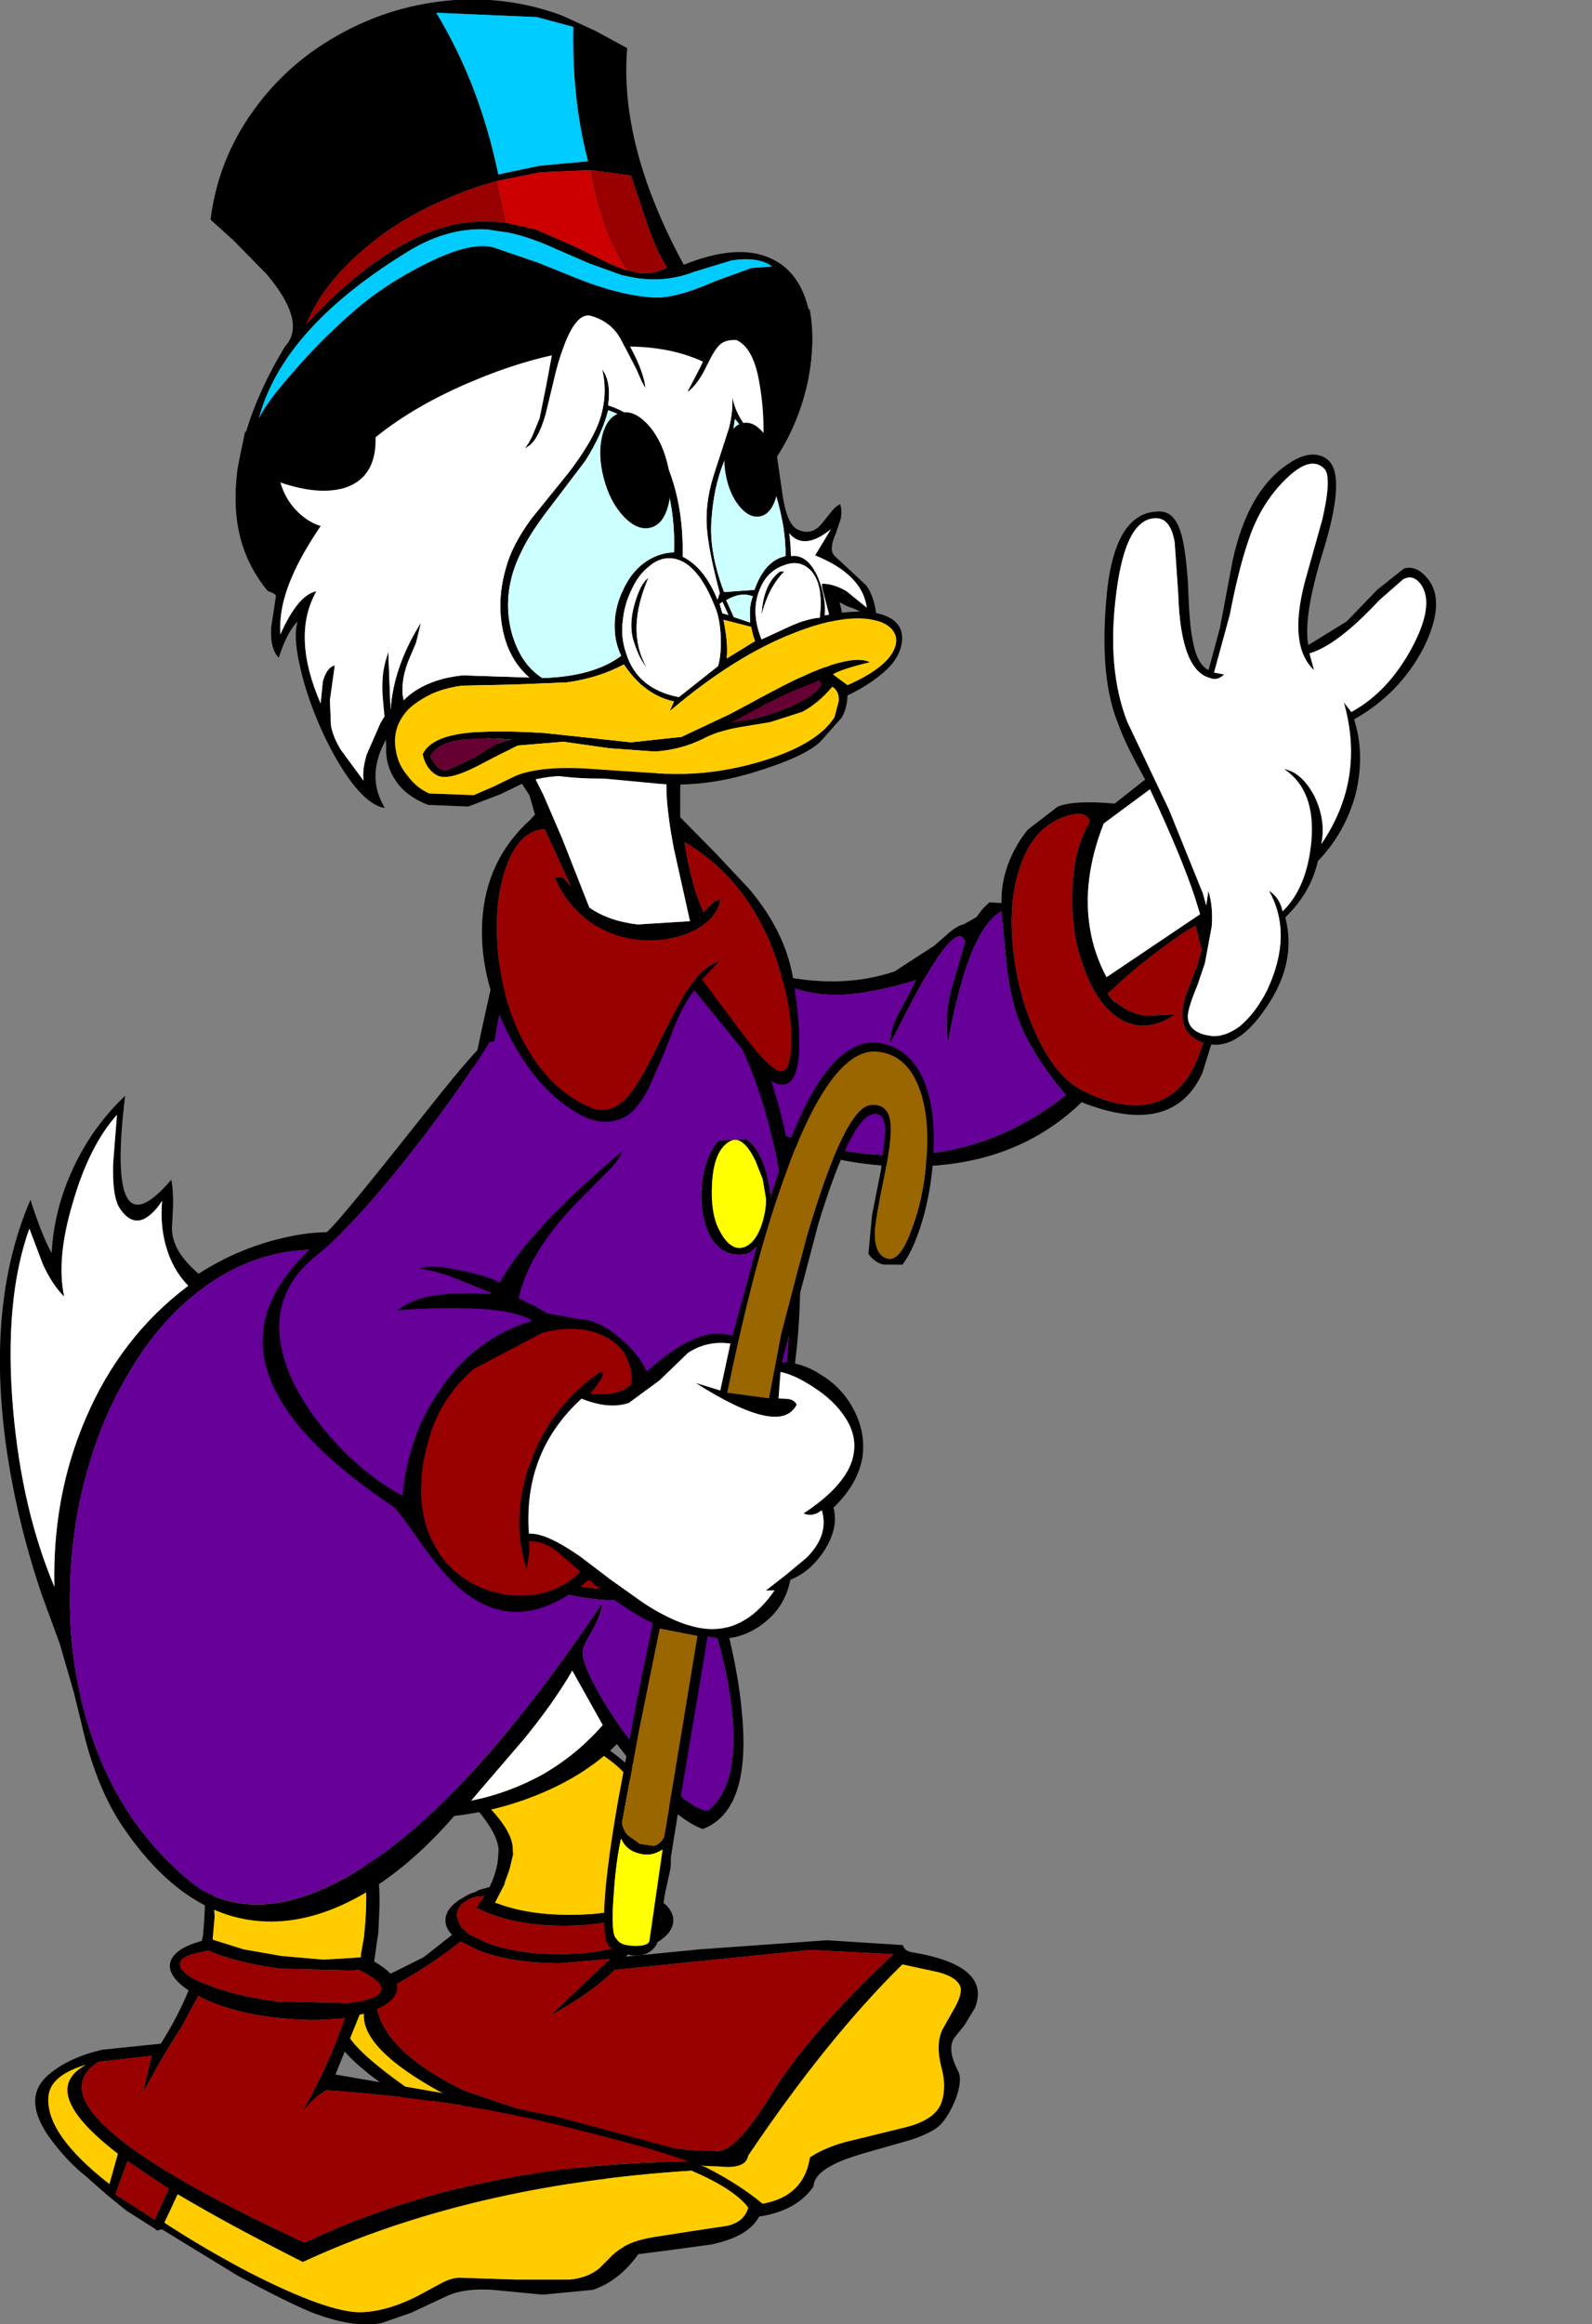 <?xml version="1.0" encoding="UTF-8" standalone="no"?>
<svg xmlns:xlink="http://www.w3.org/1999/xlink" height="192.15px" width="131.7px" xmlns="http://www.w3.org/2000/svg">
  <rect width="100%" height="100%" fill="#808080" stroke="none"/>
  <g transform="matrix(1.0, 0.0, 0.0, 1.0, 33.75, 164.1)">
    <use height="44.15" transform="matrix(0.867, -0.487, 0.487, 0.867, 12.27, -94.304)" width="74.05" xlink:href="#shape0"/>
    <use height="41.1" transform="matrix(1.0, 0.0, 0.0, 1.0, -6.15, -21.8)" width="53.3" xlink:href="#shape1"/>
    <use height="52.05" transform="matrix(1.0, 0.0, 0.0, 1.0, -30.85, -24.0)" width="60.2" xlink:href="#shape2"/>
    <use height="92.15" transform="matrix(0.9, 0.0, 0.0, 0.9, -33.75, -88.18)" width="73.55" xlink:href="#shape3"/>
    <use height="79.85" transform="matrix(0.773, -0.456, 0.456, 0.773, -19.089, -62.867)" width="66.1" xlink:href="#shape4"/>
    <use height="57.5" transform="matrix(0.9, 0.0, 0.0, 0.9, -16.335, -164.125)" width="55.3" xlink:href="#shape5"/>
    <use height="74.6" transform="matrix(0.9, 0.0, 0.0, 0.9, -14.245, -138.525)" width="58.95" xlink:href="#shape6"/>
    <use height="45.95" transform="matrix(0.9, 0.0, 0.0, 0.9, -2.115, -138.555)" width="47.75" xlink:href="#shape7"/>
    <use height="14.65" transform="matrix(0.809, -0.214, 0.171, 0.647, 14.955, -129.27)" width="6.45" xlink:href="#shape8"/>
    <use height="14.65" transform="matrix(0.659, -0.117, 0.093, 0.527, 25.606, -128.752)" width="6.45" xlink:href="#shape8"/>
  </g>
  <defs>
    <g id="shape0" transform="matrix(1.0, 0.0, 0.0, 1.0, 5.8, 20.85)">
      <path d="M67.5 -4.35 Q67.4 -5.55 66.4 -5.55 L63.8 -5.0 Q58.95 -3.45 56.6 -4.0 L56.25 -2.6 Q55.35 -5.45 59.25 -9.45 L63.0 -13.2 Q65.4 -15.85 65.2 -16.75 64.8 -18.35 62.0 -17.6 59.15 -16.85 56.75 -14.65 54.85 -12.95 52.4 -10.05 L48.9 -6.5 49.55 -5.95 Q48.8 -5.75 48.4 -6.25 46.55 -8.0 49.5 -13.65 L51.35 -17.55 Q52.0 -19.4 51.05 -20.0 48.85 -21.4 45.05 -16.25 41.25 -11.15 40.6 -6.45 L40.05 1.6 39.1 9.05 38.85 10.05 38.9 10.0 39.6 9.1 Q39.3 10.45 38.4 11.8 L36.4 14.2 34.95 15.5 Q33.35 16.75 33.0 17.35 32.45 18.35 33.45 19.35 L33.5 19.4 34.0 19.8 Q34.9 20.35 36.3 20.2 38.0 19.9 39.8 18.7 44.0 15.7 44.0 11.55 44.5 12.5 44.15 13.6 46.85 12.9 49.05 9.75 51.5 6.2 50.05 3.35 51.2 4.3 51.15 6.55 51.0 8.8 49.7 10.3 55.55 7.4 57.1 0.95 L57.25 1.95 Q60.7 2.0 64.2 -0.2 67.6 -2.35 67.5 -4.35 M1.6 -5.5 L1.4 -5.65 1.65 -5.55 2.75 -4.5 5.15 -2.15 Q9.1 1.3 13.55 2.15 L17.5 1.9 19.15 1.55 Q20.0 1.4 20.5 1.55 L21.7 1.55 22.5 1.2 23.25 1.0 24.1 1.55 Q24.8 0.2 26.1 -0.95 27.45 -2.1 29.0 -2.7 L32.1 -3.15 Q33.6 -2.95 36.35 -1.05 L39.55 -1.55 Q39.55 -5.0 39.85 -6.6 40.3 -10.6 43.9 -15.95 48.0 -22.15 51.3 -20.5 52.6 -19.95 52.2 -18.05 51.95 -16.8 50.7 -14.15 49.05 -10.95 48.75 -9.95 47.95 -7.85 48.6 -6.9 L51.15 -9.5 54.8 -13.85 Q58.75 -18.3 62.75 -18.6 64.35 -18.75 65.2 -18.1 66.1 -17.4 65.85 -16.25 65.4 -14.3 61.65 -10.75 57.65 -6.95 56.85 -4.65 L60.6 -4.8 64.1 -5.85 66.9 -6.3 Q68.05 -6.05 68.25 -4.35 68.45 -2.05 65.1 0.25 61.5 2.6 57.15 2.6 56.55 5.55 54.25 8.05 51.9 10.45 48.75 11.4 46.95 13.4 44.1 14.15 43.1 17.95 38.95 19.95 35.45 21.7 33.55 20.35 L31.75 22.05 Q26.95 25.55 21.8 19.25 14.2 21.25 6.45 16.75 3.0 14.8 0.05 11.8 -2.65 9.1 -4.65 5.95 L-4.85 5.6 -4.55 5.75 -3.9 6.35 -2.4 8.1 Q0.2 11.1 2.5 13.0 10.65 19.7 20.95 18.1 20.0 13.15 20.75 9.8 21.1 8.3 21.9 6.35 L23.75 2.15 Q20.65 2.1 14.55 9.45 15.2 7.65 16.85 5.85 L19.9 2.85 Q20.15 1.2 15.95 3.6 14.6 4.35 12.65 5.65 L10.3 7.2 Q10.85 6.15 12.3 5.25 L13.55 4.45 14.75 3.65 Q11.1 2.85 8.8 1.7 6.95 0.75 5.65 -0.65 L1.6 -5.5 M28.3 13.3 Q29.05 15.1 30.25 15.75 L32.2 16.7 Q29.3 16.95 28.05 14.9 26.9 13.0 27.4 9.8 27.85 6.7 29.6 3.8 31.35 0.7 33.8 -0.75 34.15 -1.8 32.1 -2.15 29.35 -2.6 26.8 -0.2 24.5 1.9 22.95 5.65 21.45 9.25 21.25 12.8 21.0 16.45 22.35 18.45 24.7 21.9 27.4 22.3 29.7 22.65 32.0 20.8 L33.05 19.9 32.95 19.8 Q31.4 17.9 33.7 15.75 L35.85 13.95 36.7 13.1 37.25 11.1 36.35 11.1 Q31.95 11.45 28.1 12.45 L28.15 12.9 28.3 13.35 28.3 13.3 M39.5 -0.65 L34.75 -0.05 Q30.9 3.1 29.5 6.95 28.75 8.95 28.7 11.2 L37.4 10.5 38.05 10.45 38.35 9.05 Q39.05 5.5 39.5 -0.65" fill="#000000" fill-rule="evenodd" stroke="none"/>
      <path d="M67.5 -4.35 Q67.6 -2.35 64.2 -0.2 60.7 2.0 57.25 1.95 L57.1 0.95 Q55.55 7.4 49.7 10.3 51.0 8.8 51.15 6.55 51.2 4.3 50.05 3.35 51.5 6.2 49.05 9.75 46.85 12.9 44.15 13.6 44.5 12.5 44.0 11.55 44.0 15.7 39.8 18.7 38.0 19.9 36.3 20.2 34.9 20.35 34.0 19.8 L33.5 19.4 33.45 19.35 Q32.45 18.35 33.0 17.35 33.35 16.75 34.95 15.5 L36.4 14.2 38.4 11.8 Q39.3 10.45 39.6 9.1 L38.9 10.0 38.85 10.05 39.1 9.05 40.05 1.6 40.6 -6.45 Q41.25 -11.15 45.05 -16.25 48.85 -21.4 51.05 -20.0 52.0 -19.4 51.35 -17.55 L49.5 -13.65 Q46.55 -8.0 48.4 -6.25 48.8 -5.75 49.55 -5.95 L48.9 -6.5 52.4 -10.05 Q54.85 -12.95 56.75 -14.65 59.15 -16.85 62.0 -17.6 64.8 -18.35 65.2 -16.75 65.4 -15.85 63.0 -13.2 L59.25 -9.45 Q55.35 -5.45 56.25 -2.6 L56.6 -4.0 Q58.95 -3.45 63.8 -5.0 L66.4 -5.55 Q67.4 -5.55 67.5 -4.35 M28.3 13.3 L28.3 13.35 28.15 12.9 28.3 13.3 M39.5 -0.65 Q39.05 5.5 38.35 9.05 L38.05 10.45 37.4 10.5 28.7 11.2 Q28.75 8.95 29.5 6.95 30.9 3.1 34.75 -0.05 L39.5 -0.65" fill="#ffffff" fill-rule="evenodd" stroke="none"/>
      <path d="M28.1 12.45 Q31.95 11.45 36.35 11.1 L37.25 11.1 36.7 13.1 35.85 13.95 33.7 15.75 Q31.4 17.9 32.95 19.8 L33.05 19.9 32.0 20.8 Q29.7 22.65 27.4 22.3 24.7 21.9 22.35 18.45 21.0 16.45 21.25 12.8 21.45 9.25 22.95 5.65 24.5 1.9 26.8 -0.2 29.35 -2.6 32.1 -2.15 34.15 -1.8 33.8 -0.75 31.35 0.7 29.6 3.8 27.85 6.7 27.4 9.8 26.9 13.0 28.05 14.9 29.3 16.95 32.2 16.7 L30.25 15.75 Q29.05 15.1 28.3 13.3 L28.15 12.9 28.1 12.45" fill="#990000" fill-rule="evenodd" stroke="none"/>
      <path d="M-4.55 5.75 Q-8.9 -7.55 1.6 -5.5 L5.65 -0.65 Q6.95 0.75 8.8 1.7 11.1 2.85 14.75 3.65 L13.55 4.45 12.3 5.25 Q10.85 6.15 10.3 7.2 L12.65 5.65 Q14.6 4.35 15.95 3.6 20.15 1.2 19.9 2.85 L16.85 5.85 Q15.2 7.65 14.55 9.45 20.65 2.1 23.75 2.15 L21.9 6.35 Q21.1 8.3 20.75 9.8 20.0 13.15 20.95 18.1 10.65 19.7 2.5 13.0 0.2 11.1 -2.4 8.1 L-3.9 6.35 -4.55 5.75" fill="#660099" fill-rule="evenodd" stroke="none"/>
    </g>
    <g id="shape1" transform="matrix(1.0, 0.0, 0.0, 1.0, 16.75, 6.85)">
      <path d="M-5.7 -1.45 Q-2.2 1.55 -1.95 3.4 L-1.9 4.15 -2.2 5.4 -2.6 6.5 -2.6 6.6 -3.4 8.15 -3.2 8.2 Q-0.7 9.15 2.8 9.15 6.3 9.15 8.75 8.2 L9.5 7.9 9.5 7.85 9.6 7.55 9.9 6.5 10.1 5.65 10.2 4.5 Q10.3 2.65 9.7 1.1 8.75 -1.25 6.75 -3.1 5.05 -4.6 1.5 -6.3 L2.35 -6.85 Q9.15 -3.0 10.25 0.4 11.35 3.8 11.1 5.4 L10.75 7.0 10.7 7.15 10.5 7.75 10.4 8.05 Q11.35 8.75 11.35 9.6 11.35 11.05 8.6 12.1 L7.6 12.4 7.45 12.6 13.55 12.0 24.05 11.25 30.35 11.65 Q30.45 12.15 31.15 12.25 37.7 13.35 36.3 16.85 L35.45 18.25 34.65 19.25 Q34.3 19.7 34.35 20.3 34.35 20.95 34.9 22.05 35.3 22.8 34.7 24.4 34.15 25.75 33.45 26.5 32.8 27.15 31.0 27.75 L27.5 28.75 Q25.35 29.35 24.4 29.9 23.0 30.65 22.95 31.6 20.8 34.75 14.35 34.15 8.85 33.65 5.1 32.2 1.3 30.75 0.8 30.8 0.25 30.8 -1.1 30.0 L-3.65 28.6 -5.9 27.5 Q-5.7 27.3 -6.05 27.0 -8.65 25.85 -10.95 24.35 -16.3 20.85 -16.65 19.0 -16.9 17.35 -14.65 15.8 L-14.25 15.55 -14.15 15.45 -13.9 14.6 Q-13.05 14.5 -11.7 13.85 L-9.3 12.65 -6.95 10.8 Q-7.5 10.25 -7.5 9.6 -7.5 8.5 -5.9 7.65 -5.55 7.4 -5.0 7.25 L-4.75 7.1 -3.85 6.85 Q-3.25 5.6 -3.15 4.5 L-3.1 3.75 Q-3.25 1.9 -6.35 -1.1 L-5.7 -1.45 M35.1 15.1 Q34.8 14.3 33.3 13.9 L30.3 13.25 Q24.05 19.4 17.55 29.05 17.35 30.2 15.15 29.95 10.0 29.85 1.85 27.9 L1.5 29.45 1.85 29.6 Q10.5 32.8 16.25 33.15 22.0 33.45 22.65 29.2 23.75 28.45 25.5 27.95 L30.6 26.7 Q32.95 26.1 33.5 24.75 34.0 23.4 33.5 21.65 33.05 19.85 33.6 18.65 L34.7 16.7 Q35.25 15.65 35.1 15.1 M22.7 12.05 L13.8 12.95 6.5 13.7 Q4.55 15.65 1.2 17.45 L6.1 12.8 1.95 13.15 Q-1.95 13.15 -4.75 12.1 L-6.25 11.35 Q-8.25 13.0 -11.4 14.8 -12.75 15.55 -13.25 15.3 -13.75 19.9 -5.9 23.7 9.2 28.9 14.75 28.65 16.35 29.05 19.45 24.0 22.55 18.95 29.55 12.4 L22.7 12.05 M10.35 9.25 L10.15 8.55 9.95 8.25 9.15 8.75 8.25 9.1 Q5.8 10.05 2.3 10.05 -1.2 10.05 -3.7 9.1 L-4.0 9.0 -4.95 8.55 -4.35 7.7 -4.3 7.6 -4.9 7.65 Q-5.35 7.7 -5.95 8.1 -6.55 8.5 -6.55 9.25 L-6.25 10.1 -5.55 10.75 -4.1 11.45 Q-1.6 12.4 1.9 12.4 4.9 12.4 7.1 11.7 L7.85 11.45 8.55 11.2 Q10.35 10.35 10.35 9.25 M-10.75 23.4 L-6.05 25.9 -6.1 24.75 Q-15.55 20.05 -14.05 16.5 -15.5 17.55 -15.7 18.3 -16.1 19.6 -10.75 23.4 M-4.9 26.9 Q-2.9 28.4 -0.2 29.25 L0.0 27.25 -4.65 25.55 -4.9 26.9" fill="#000000" fill-rule="evenodd" stroke="none"/>
      <path d="M1.5 -6.3 Q5.05 -4.6 6.75 -3.1 8.75 -1.25 9.7 1.1 10.3 2.65 10.2 4.5 L10.1 5.65 9.9 6.5 9.6 7.55 9.5 7.85 9.5 7.9 8.75 8.2 Q6.3 9.15 2.8 9.15 -0.7 9.15 -3.2 8.2 L-3.4 8.15 -2.6 6.6 -2.6 6.5 -2.2 5.4 -1.9 4.15 -1.95 3.4 Q-2.2 1.55 -5.7 -1.45 -5.6 -7.45 1.5 -6.3 M35.1 15.1 Q35.25 15.65 34.7 16.7 L33.6 18.65 Q33.05 19.85 33.5 21.65 34.0 23.4 33.5 24.75 32.95 26.1 30.6 26.7 L25.5 27.95 Q23.75 28.45 22.65 29.2 22.0 33.45 16.25 33.15 10.5 32.8 1.85 29.6 L1.5 29.45 1.85 27.9 Q10.0 29.85 15.15 29.95 17.35 30.2 17.55 29.05 24.05 19.4 30.3 13.25 L33.3 13.9 Q34.8 14.3 35.1 15.1 M-10.75 23.4 Q-16.1 19.6 -15.7 18.3 -15.5 17.55 -14.05 16.5 -15.55 20.05 -6.1 24.75 L-6.05 25.9 -10.75 23.4" fill="#ffcc00" fill-rule="evenodd" stroke="none"/>
      <path d="M22.7 12.05 L29.55 12.4 Q22.55 18.95 19.45 24.0 16.35 29.05 14.75 28.65 9.2 28.9 -5.9 23.7 -13.75 19.9 -13.25 15.3 -12.75 15.55 -11.4 14.8 -8.25 13.0 -6.25 11.35 L-4.75 12.1 Q-1.95 13.15 1.95 13.15 L6.1 12.8 1.2 17.45 Q4.55 15.65 6.5 13.7 L13.8 12.95 22.7 12.05 M10.35 9.25 Q10.35 10.35 8.55 11.2 L7.85 11.45 7.1 11.7 Q4.9 12.4 1.9 12.4 -1.6 12.4 -4.1 11.45 L-5.55 10.75 -6.25 10.1 -6.55 9.25 Q-6.55 8.5 -5.95 8.1 -5.35 7.7 -4.9 7.65 L-4.3 7.6 -4.35 7.7 -4.95 8.55 -4.0 9.0 -3.7 9.1 Q-1.2 10.05 2.3 10.05 5.8 10.05 8.25 9.1 L9.15 8.75 9.95 8.25 10.15 8.55 10.35 9.25 M-4.9 26.9 L-4.65 25.55 0.0 27.25 -0.2 29.25 Q-2.9 28.4 -4.9 26.9" fill="#990000" fill-rule="evenodd" stroke="none"/>
    </g>
    <g id="shape2" transform="matrix(1.0, 0.0, 0.0, 1.0, 17.75, 5.95)">
      <path d="M6.45 -1.35 L7.4 -1.05 Q10.8 5.2 10.75 11.4 L10.65 13.7 10.5 14.7 10.4 15.45 10.3 16.1 10.7 16.35 Q12.2 17.3 12.2 18.3 12.15 19.65 9.35 20.45 L9.1 20.5 7.1 25.45 15.75 26.95 25.65 29.0 37.0 32.05 Q36.85 32.85 37.0 32.85 L37.7 33.1 Q40.55 34.55 42.45 36.15 42.2 38.65 38.2 39.5 L34.9 39.95 32.15 40.3 Q30.6 42.5 28.4 43.25 L24.25 43.65 20.1 43.25 Q17.75 43.1 16.35 43.75 L13.35 45.15 10.9 46.0 Q8.6 46.45 5.1 45.1 3.05 44.25 -0.95 42.1 L-7.25 38.25 -7.7 38.35 Q-7.65 38.3 -8.15 38.0 L-10.2 36.7 -11.8 35.4 -13.5 33.9 Q-15.1 32.65 -16.6 30.6 -18.9 27.3 -16.55 25.4 -14.95 24.05 -12.2 23.4 L-7.35 22.9 Q-5.95 20.7 -5.05 18.5 -6.6 17.45 -6.6 16.45 -6.55 15.3 -4.6 14.6 L-3.95 14.4 -3.85 13.9 -3.75 12.65 -3.75 12.55 -3.7 11.6 Q-3.8 8.2 -5.1 4.2 L-6.05 1.05 Q-6.85 -1.45 -6.8 -2.7 L-6.7 -4.55 Q-6.6 -5.25 -6.0 -5.85 L-5.35 -5.95 -5.45 -5.9 -5.4 -5.9 Q-6.55 -4.3 -4.7 2.45 L-3.45 7.2 Q-3.0 9.45 -2.95 11.45 L-2.9 12.25 -2.9 12.5 -3.05 14.2 -3.05 14.3 -0.5 15.1 2.65 15.65 6.1 15.95 8.65 15.8 9.2 15.75 9.2 15.55 9.45 14.15 9.55 13.1 Q10.2 5.4 6.45 -1.35 M-3.4 15.2 L-4.1 15.35 Q-5.65 15.65 -5.75 16.25 -5.85 16.8 -4.7 17.5 L-3.85 17.9 -3.55 18.0 Q-1.2 18.95 2.2 19.4 L8.2 19.55 8.25 19.55 9.45 19.35 Q10.8 19.0 10.9 18.45 11.0 17.9 10.0 17.35 9.6 17.05 9.0 16.8 L8.95 16.8 8.55 16.85 2.55 16.7 Q-0.85 16.25 -3.2 15.3 L-3.4 15.2 M-4.25 18.95 L-5.65 21.55 Q-7.05 23.65 -8.85 27.0 L-8.1 23.9 -12.5 24.4 Q-18.95 28.5 4.55 39.35 18.45 32.75 36.3 32.65 33.85 31.65 25.25 29.55 16.6 27.45 6.35 26.75 5.45 27.2 4.35 28.55 6.6 24.55 7.9 20.75 5.6 21.1 2.7 20.8 -1.15 20.45 -3.85 19.15 L-4.25 18.95 M-10.1 32.6 L-11.1 35.35 -7.85 37.45 -6.7 34.9 -10.1 32.6 M-5.95 35.35 L-7.05 37.7 Q-3.6 39.95 0.15 41.9 6.35 45.05 9.05 45.1 11.3 45.1 14.0 43.7 L15.85 42.7 Q16.8 42.2 17.5 42.25 L22.0 42.4 26.5 42.4 Q28.0 42.25 28.95 41.45 L29.75 40.65 Q30.25 40.1 30.85 39.75 31.65 39.2 33.35 38.9 L36.55 38.4 39.55 37.95 Q40.95 37.6 41.25 36.45 40.05 34.9 36.55 33.4 18.25 34.55 4.4 40.95 -1.75 37.85 -5.95 35.35 M-11.6 34.5 L-10.9 32.0 Q-17.6 26.85 -13.55 24.65 -16.6 25.55 -16.65 27.4 -16.8 30.45 -11.6 34.5" fill="#000000" fill-rule="evenodd" stroke="none"/>
      <path d="M6.45 -1.35 Q10.2 5.4 9.55 13.1 L9.45 14.15 9.2 15.55 9.2 15.75 8.65 15.8 6.1 15.95 2.65 15.65 -0.5 15.1 -3.05 14.3 -3.05 14.2 -2.9 12.5 -2.9 12.25 -2.95 11.45 Q-3.0 9.45 -3.45 7.2 L-4.7 2.45 Q-6.55 -4.3 -5.4 -5.9 3.2 -6.15 6.45 -1.35 M-11.6 34.5 Q-16.8 30.45 -16.65 27.4 -16.6 25.55 -13.55 24.65 -17.6 26.85 -10.9 32.0 L-11.6 34.5 M-5.95 35.35 Q-1.75 37.85 4.4 40.95 18.25 34.55 36.55 33.4 40.05 34.9 41.25 36.45 40.95 37.6 39.55 37.95 L36.55 38.4 33.35 38.9 Q31.65 39.2 30.85 39.75 30.25 40.1 29.75 40.65 L28.95 41.45 Q28.0 42.25 26.5 42.4 L22.0 42.4 17.5 42.25 Q16.8 42.2 15.85 42.7 L14.0 43.7 Q11.3 45.1 9.05 45.1 6.35 45.05 0.15 41.9 -3.6 39.95 -7.05 37.7 L-5.95 35.35" fill="#ffcc00" fill-rule="evenodd" stroke="none"/>
      <path d="M-10.1 32.6 L-6.7 34.9 -7.85 37.45 -11.1 35.35 -10.1 32.6 M-4.25 18.95 L-3.85 19.15 Q-1.15 20.45 2.7 20.8 5.6 21.1 7.9 20.75 6.6 24.55 4.35 28.55 5.45 27.2 6.35 26.75 16.6 27.45 25.25 29.55 33.85 31.65 36.3 32.65 18.45 32.75 4.55 39.35 -18.95 28.5 -12.5 24.4 L-8.1 23.9 -8.85 27.0 Q-7.05 23.65 -5.65 21.55 L-4.25 18.95 M-3.4 15.2 L-3.2 15.3 Q-0.85 16.25 2.55 16.7 L8.55 16.85 8.95 16.8 9.0 16.8 Q9.6 17.05 10.0 17.35 11.0 17.9 10.9 18.45 10.8 19.0 9.45 19.35 L8.25 19.55 8.2 19.55 2.2 19.4 Q-1.2 18.95 -3.55 18.0 L-3.85 17.9 -4.7 17.5 Q-5.85 16.8 -5.75 16.25 -5.65 15.65 -4.1 15.35 L-3.4 15.2" fill="#990000" fill-rule="evenodd" stroke="none"/>
    </g>
    <g id="shape3" transform="matrix(1.0, 0.0, 0.0, 1.0, 39.0, 65.7)">
      <path d="M9.75 -62.85 Q8.3 -61.5 7.45 -58.95 6.9 -57.25 6.4 -53.9 L5.4 -48.6 Q4.65 -45.7 3.45 -43.9 L0.65 -40.15 Q-1.1 -37.95 -1.85 -36.55 -4.25 -32.45 -3.15 -28.05 -1.15 -20.25 2.9 -15.25 6.25 -11.05 10.9 -9.05 14.6 -7.45 18.75 -7.4 22.0 -7.35 24.35 -8.15 29.25 -9.9 31.75 -17.4 33.95 -24.35 33.55 -33.8 33.15 -43.15 30.4 -50.8 27.35 -59.1 22.6 -62.1 19.55 -64.05 16.2 -64.5 12.1 -65.05 9.75 -62.85 M13.35 -65.65 Q22.45 -66.4 28.05 -58.5 32.8 -51.8 34.1 -40.3 35.3 -29.95 33.35 -20.45 32.45 -16.0 31.0 -12.9 29.45 -9.75 27.55 -8.55 27.4 -8.5 27.5 -8.0 L27.75 -7.05 Q27.9 -5.65 26.55 -5.2 L28.0 0.25 Q28.95 4.25 29.2 7.35 30.05 16.25 25.6 17.95 23.65 17.25 21.2 14.6 L17.7 10.15 Q15.0 12.85 10.9 14.6 7.05 16.25 2.75 16.75 -0.8 20.85 -4.6 23.3 -8.55 25.85 -12.45 26.35 -21.05 27.35 -27.5 18.05 -29.8 14.8 -31.15 9.75 L-32.2 5.45 -33.5 0.95 -35.15 -3.55 Q-36.85 -8.55 -37.8 -13.45 -40.85 -29.05 -36.2 -39.85 -35.15 -36.55 -34.25 -34.95 -34.05 -38.95 -32.25 -42.8 -30.5 -46.55 -27.5 -49.4 -29.3 -34.6 -23.25 -41.7 -23.05 -40.55 -23.1 -39.15 L-23.2 -37.15 Q-23.15 -36.15 -22.65 -35.25 -22.1 -34.25 -20.75 -33.05 -17.1 -35.4 -12.95 -36.35 -8.35 -37.45 -4.55 -36.25 0.25 -40.5 2.7 -46.1 4.05 -49.4 5.25 -55.35 L6.1 -59.2 Q6.6 -61.2 7.35 -62.4 9.15 -65.3 13.35 -65.65 M31.4 -40.0 L31.1 -41.75 30.45 -43.4 Q29.25 -45.9 28.05 -45.2 26.6 -44.35 26.45 -41.3 26.3 -38.55 27.15 -37.0 27.85 -35.65 28.7 -35.45 29.45 -35.3 30.15 -36.0 30.75 -36.65 31.1 -37.85 31.45 -39.1 31.4 -40.0 M25.6 -41.9 Q25.95 -44.05 27.05 -45.3 L29.65 -45.4 Q31.1 -44.3 31.65 -41.4 32.25 -38.55 31.35 -36.75 30.4 -35.0 29.45 -34.85 28.45 -34.7 27.65 -35.1 26.25 -35.85 25.75 -37.9 25.25 -39.8 25.6 -41.9 M16.35 -2.8 Q16.3 -1.85 15.45 -0.3 14.55 1.2 14.55 1.7 14.55 2.75 15.9 5.2 17.15 7.5 19.15 10.1 21.15 12.75 23.0 14.4 25.0 16.25 26.1 16.25 29.2 13.7 28.15 6.1 27.75 3.1 26.8 0.0 L24.9 -4.55 Q20.7 -2.4 14.7 -3.3 8.6 -4.2 3.5 -7.95 -2.15 -12.1 -4.65 -18.45 -7.45 -25.7 -5.5 -34.7 -14.45 -36.85 -21.65 -30.7 -24.9 -27.9 -27.3 -23.7 -29.7 -19.65 -31.05 -14.7 -32.4 -9.8 -32.55 -4.6 -32.75 0.75 -31.6 5.75 -29.1 16.75 -21.15 23.05 -19.45 24.35 -17.1 24.75 -13.7 25.3 -9.65 23.6 1.9 18.75 16.35 -2.8 M23.8 -5.1 Q25.3 -5.65 25.9 -7.0 16.2 -4.85 9.15 -8.15 3.25 -10.95 -0.25 -17.25 -3.15 -22.4 -3.9 -28.6 -4.2 -31.2 -3.95 -33.35 -3.85 -35.45 -3.25 -36.55 -6.3 -32.6 -5.3 -26.1 -4.3 -19.9 -0.15 -14.25 4.15 -8.25 10.15 -5.65 16.85 -2.75 23.8 -5.1 M-27.95 -39.0 Q-28.7 -40.05 -28.6 -43.2 L-28.25 -47.65 Q-30.8 -44.8 -32.3 -39.6 -33.85 -34.45 -33.1 -30.95 -34.2 -32.05 -35.05 -33.9 L-36.3 -37.2 Q-38.65 -30.65 -37.8 -20.65 -37.0 -11.4 -34.0 -4.3 -34.2 -12.6 -31.15 -19.7 -27.95 -27.25 -21.7 -31.95 -23.15 -33.45 -23.75 -35.6 -24.3 -37.55 -24.1 -39.75 -24.95 -38.45 -25.85 -38.05 -27.0 -37.6 -27.95 -39.0 M16.4 8.4 L13.6 3.4 Q12.0 6.2 9.2 9.65 L4.3 15.35 Q7.75 14.65 10.85 12.95 14.05 11.1 16.4 8.4" fill="#000000" fill-rule="evenodd" stroke="none"/>
      <path d="M9.75 -62.85 Q12.1 -65.05 16.2 -64.5 19.55 -64.05 22.6 -62.1 27.35 -59.1 30.4 -50.8 33.15 -43.15 33.55 -33.8 33.95 -24.35 31.75 -17.4 29.25 -9.9 24.35 -8.15 22.0 -7.35 18.75 -7.4 14.6 -7.45 10.9 -9.05 6.25 -11.05 2.9 -15.25 -1.15 -20.25 -3.15 -28.05 -4.25 -32.45 -1.85 -36.55 -1.1 -37.95 0.65 -40.15 L3.45 -43.9 Q4.65 -45.7 5.4 -48.6 L6.4 -53.9 Q6.9 -57.25 7.45 -58.95 8.3 -61.5 9.75 -62.85 M25.6 -41.9 Q25.25 -39.8 25.75 -37.9 26.25 -35.85 27.65 -35.1 28.45 -34.7 29.45 -34.85 30.4 -35.0 31.35 -36.75 32.25 -38.55 31.65 -41.4 31.1 -44.3 29.65 -45.4 L27.05 -45.3 Q25.95 -44.05 25.6 -41.9 M16.35 -2.8 Q1.9 18.75 -9.65 23.6 -13.7 25.3 -17.1 24.75 -19.45 24.35 -21.15 23.05 -29.1 16.75 -31.6 5.75 -32.75 0.75 -32.55 -4.6 -32.4 -9.8 -31.05 -14.7 -29.7 -19.65 -27.3 -23.7 -24.9 -27.9 -21.65 -30.7 -14.45 -36.85 -5.5 -34.7 -7.45 -25.7 -4.65 -18.45 -2.15 -12.1 3.5 -7.95 8.6 -4.2 14.7 -3.3 20.7 -2.4 24.9 -4.55 L26.8 0.0 Q27.75 3.1 28.15 6.1 29.2 13.7 26.1 16.25 25.0 16.25 23.0 14.4 21.15 12.75 19.15 10.1 17.15 7.5 15.9 5.2 14.55 2.75 14.55 1.7 14.55 1.2 15.45 -0.3 16.3 -1.85 16.35 -2.8" fill="#660099" fill-rule="evenodd" stroke="none"/>
      <path d="M31.4 -40.0 Q31.45 -39.1 31.1 -37.85 30.75 -36.65 30.15 -36.0 29.45 -35.3 28.7 -35.45 27.85 -35.65 27.15 -37.0 26.3 -38.55 26.45 -41.3 26.6 -44.35 28.05 -45.2 29.25 -45.9 30.45 -43.4 L31.1 -41.75 31.4 -40.0" fill="#ffff00" fill-rule="evenodd" stroke="none"/>
      <path d="M23.8 -5.1 Q16.85 -2.75 10.15 -5.65 4.15 -8.25 -0.15 -14.25 -4.3 -19.9 -5.3 -26.1 -6.3 -32.6 -3.25 -36.55 -3.85 -35.45 -3.95 -33.35 -4.2 -31.2 -3.9 -28.6 -3.15 -22.4 -0.25 -17.25 3.25 -10.95 9.15 -8.15 16.2 -4.85 25.9 -7.0 25.3 -5.65 23.8 -5.1" fill="#990000" fill-rule="evenodd" stroke="none"/>
      <path d="M16.4 8.4 Q14.05 11.1 10.85 12.95 7.75 14.65 4.3 15.35 L9.2 9.65 Q12.0 6.2 13.6 3.4 L16.4 8.4 M-27.95 -39.0 Q-27.0 -37.6 -25.85 -38.05 -24.95 -38.45 -24.1 -39.75 -24.3 -37.55 -23.75 -35.6 -23.15 -33.45 -21.7 -31.95 -27.95 -27.25 -31.15 -19.7 -34.2 -12.6 -34.0 -4.3 -37.0 -11.4 -37.8 -20.65 -38.65 -30.65 -36.3 -37.2 L-35.05 -33.9 Q-34.2 -32.05 -33.1 -30.95 -33.85 -34.45 -32.3 -39.6 -30.8 -44.8 -28.25 -47.65 L-28.6 -43.2 Q-28.7 -40.05 -27.95 -39.0" fill="#ffffff" fill-rule="evenodd" stroke="none"/>
    </g>
    <g id="shape4" transform="matrix(1.0, 0.0, 0.0, 1.0, 33.75, 7.9)">
      <path d="M4.8 7.15 L5.0 7.15 4.85 7.25 Q4.4 7.65 2.9 8.05 L-1.1 9.1 Q-7.2 10.8 -10.1 13.95 L-9.15 15.35 -8.55 16.45 -6.25 18.45 Q-4.8 19.3 -3.95 21.75 -3.15 23.95 -3.35 25.75 3.1 24.45 5.1 26.95 L10.0 22.2 Q14.3 17.9 17.1 15.55 26.65 7.45 30.5 10.6 32.55 12.25 32.3 15.25 32.1 17.8 30.15 21.0 28.5 23.8 26.1 26.2 23.75 28.5 21.95 29.25 L20.45 28.35 Q19.85 27.8 19.75 26.8 L21.85 23.9 24.7 20.7 26.85 17.85 Q27.6 16.55 26.9 16.05 25.2 14.75 17.2 22.05 L7.8 31.35 Q9.35 32.2 10.35 34.2 11.4 36.2 11.3 38.4 11.2 40.8 9.8 42.6 8.2 44.55 5.1 45.3 4.6 47.15 2.3 48.3 0.25 49.3 -1.7 49.0 -3.55 51.1 -6.45 51.25 -9.25 51.35 -10.9 49.6 L-21.75 62.5 -29.35 71.65 Q-30.6 72.35 -31.95 71.3 L-32.85 70.4 -33.25 69.6 Q-33.5 67.6 -25.75 58.5 L-19.5 51.35 -14.65 46.0 Q-16.3 43.55 -17.7 39.55 -26.2 41.05 -28.45 33.9 -29.1 31.85 -29.35 28.3 -29.6 25.0 -29.85 24.5 -36.85 9.9 -31.35 3.9 -29.5 1.85 -26.1 0.75 L-23.55 0.05 -21.6 -0.45 Q-19.2 -1.15 -8.7 -5.2 -0.55 -8.35 -0.4 -7.85 L-0.45 -7.75 Q-0.8 -7.5 -3.1 -6.4 -5.95 -5.05 -9.45 -3.6 -19.1 0.35 -24.25 1.1 -28.05 1.65 -30.05 4.4 -31.75 6.85 -31.95 10.7 -32.1 14.1 -31.1 18.0 -30.15 21.55 -28.55 24.15 -25.2 19.55 -20.5 17.45 -15.35 15.05 -10.1 16.35 -11.35 13.7 -20.3 9.2 -18.3 8.95 -16.0 10.05 -14.75 10.55 -12.1 12.3 L-12.05 12.2 -14.15 9.45 Q-15.4 7.85 -16.6 6.95 -15.65 6.95 -13.45 8.95 -11.5 10.7 -10.85 11.8 -6.3 9.05 4.8 7.15 M21.15 28.15 Q22.0 28.8 24.3 26.9 26.65 25.05 28.65 22.2 30.95 19.0 31.5 16.25 32.15 13.0 30.15 11.35 26.55 8.2 15.35 17.9 9.6 22.85 2.05 31.2 L5.1 33.6 9.05 29.1 15.65 22.55 Q24.75 14.05 26.9 15.1 28.5 15.85 27.5 17.7 26.9 18.9 24.55 21.5 22.0 24.3 21.3 25.35 20.1 27.3 21.15 28.15 M9.1 34.7 Q8.2 32.9 7.25 32.05 L5.85 34.05 6.65 34.6 Q7.05 34.95 7.0 35.4 4.2 37.2 0.0 28.95 L1.6 30.7 4.6 27.45 Q2.9 26.1 0.8 26.2 L-2.75 27.05 -6.25 27.4 Q-8.15 27.0 -9.8 24.85 -16.95 26.35 -20.3 33.1 -18.9 33.8 -17.3 37.3 L-15.95 40.6 -14.45 43.95 Q-12.55 47.8 -10.3 49.2 -7.45 50.95 -3.45 49.1 L-4.15 48.7 -1.8 48.4 0.65 48.0 Q3.5 47.25 4.05 44.95 3.0 45.1 2.45 44.35 6.75 44.15 8.7 42.5 10.35 41.05 10.25 38.75 10.2 36.85 9.1 34.7 M-8.85 24.85 Q-6.75 26.5 -5.1 26.0 -3.5 23.35 -5.05 21.0 -6.45 18.8 -9.8 17.8 L-16.95 17.45 Q-21.05 18.2 -23.9 21.0 -27.4 24.3 -28.15 28.0 -28.8 31.25 -27.3 34.05 -25.85 36.65 -23.25 37.95 -20.55 39.25 -18.0 38.5 L-18.9 35.8 Q-19.5 34.3 -20.65 33.7 -20.95 34.5 -22.15 35.8 -21.0 30.8 -16.65 27.35 -12.4 23.95 -7.05 23.6 -6.4 24.0 -8.85 24.85 M-30.45 65.7 Q-32.6 68.75 -32.3 69.35 -32.35 70.05 -31.2 70.75 -30.05 71.45 -29.75 71.0 L-24.45 64.4 Q-25.7 64.5 -26.5 63.65 -27.4 62.8 -27.25 61.6 -28.75 63.2 -30.45 65.7 M-11.7 49.1 L-14.35 46.75 -20.75 53.85 -26.4 60.35 Q-26.7 60.95 -26.55 61.65 L-26.0 62.9 -25.0 63.7 Q-24.35 63.9 -23.75 63.5 L-11.7 49.1" fill="#000000" fill-rule="evenodd" stroke="none"/>
      <path d="M-0.45 -7.75 Q9.85 -4.75 4.8 7.15 -6.3 9.05 -10.85 11.8 -11.5 10.7 -13.45 8.95 -15.65 6.95 -16.6 6.95 -15.4 7.85 -14.15 9.45 L-12.05 12.2 -12.1 12.3 Q-14.75 10.55 -16.0 10.05 -18.3 8.95 -20.3 9.2 -11.35 13.7 -10.1 16.35 -15.35 15.05 -20.5 17.45 -25.2 19.55 -28.55 24.15 -30.15 21.55 -31.1 18.0 -32.1 14.1 -31.95 10.7 -31.75 6.85 -30.05 4.4 -28.05 1.65 -24.25 1.1 -19.1 0.35 -9.45 -3.6 -5.95 -5.05 -3.1 -6.4 -0.8 -7.5 -0.45 -7.75" fill="#660099" fill-rule="evenodd" stroke="none"/>
      <path d="M21.15 28.15 Q20.1 27.3 21.3 25.35 22.0 24.3 24.55 21.5 26.9 18.9 27.5 17.7 28.5 15.85 26.9 15.1 24.75 14.05 15.65 22.55 L9.05 29.1 5.1 33.6 2.05 31.2 Q9.6 22.85 15.35 17.9 26.55 8.2 30.15 11.35 32.15 13.0 31.5 16.25 30.95 19.0 28.65 22.2 26.65 25.05 24.3 26.9 22.0 28.8 21.15 28.15 M-11.7 49.1 L-23.75 63.5 Q-24.35 63.9 -25.0 63.7 L-26.0 62.9 -26.55 61.65 Q-26.7 60.95 -26.4 60.35 L-20.75 53.85 -14.35 46.75 -11.7 49.1" fill="#996600" fill-rule="evenodd" stroke="none"/>
      <path d="M9.1 34.7 Q10.2 36.85 10.25 38.75 10.35 41.05 8.7 42.5 6.75 44.15 2.45 44.35 3.0 45.1 4.05 44.95 3.5 47.25 0.65 48.0 L-1.8 48.4 -4.15 48.7 -3.45 49.1 Q-7.45 50.95 -10.3 49.2 -12.55 47.8 -14.45 43.95 L-15.95 40.6 -17.3 37.3 Q-18.9 33.8 -20.3 33.1 -16.95 26.35 -9.8 24.85 -8.15 27.0 -6.25 27.4 L-2.75 27.05 0.8 26.2 Q2.9 26.1 4.6 27.45 L1.6 30.7 0.0 28.95 Q4.2 37.2 7.0 35.4 7.05 34.95 6.65 34.6 L5.85 34.05 7.25 32.05 Q8.2 32.9 9.1 34.7" fill="#ffffff" fill-rule="evenodd" stroke="none"/>
      <path d="M-8.85 24.85 Q-6.4 24.0 -7.05 23.6 -12.4 23.95 -16.65 27.35 -21.0 30.8 -22.15 35.8 -20.95 34.5 -20.65 33.7 -19.5 34.3 -18.9 35.8 L-18.0 38.5 Q-20.55 39.25 -23.25 37.95 -25.85 36.65 -27.3 34.05 -28.8 31.25 -28.15 28.0 -27.4 24.3 -23.9 21.0 -21.05 18.2 -16.95 17.45 L-9.8 17.8 Q-6.45 18.8 -5.05 21.0 -3.5 23.35 -5.1 26.0 -6.75 26.5 -8.85 24.85" fill="#990000" fill-rule="evenodd" stroke="none"/>
      <path d="M-30.45 65.7 Q-28.75 63.2 -27.25 61.6 -27.4 62.8 -26.5 63.65 -25.7 64.5 -24.45 64.4 L-29.75 71.0 Q-30.05 71.45 -31.2 70.75 -32.35 70.05 -32.3 69.35 -32.6 68.75 -30.45 65.7" fill="#ffff00" fill-rule="evenodd" stroke="none"/>
    </g>
    <g id="shape5" transform="matrix(1.0, 0.0, 0.0, 1.0, 27.65, 28.75)">
      <path d="M27.25 6.35 Q26.4 10.2 24.4 13.25 L18.05 18.8 Q-2.1 34.4 -22.4 25.55 -26.0 21.2 -25.2 14.85 -24.55 9.3 -20.8 3.1 -18.75 0.9 -22.5 -3.55 L-25.55 -6.65 -27.65 -8.55 Q-26.95 -14.05 -23.75 -18.5 -20.7 -22.8 -16.0 -25.45 -11.35 -28.1 -6.0 -28.65 -0.5 -29.2 4.65 -27.3 L7.7 -25.9 10.65 -24.3 Q9.9 -15.35 15.85 -4.4 20.7 -6.35 23.7 -5.05 26.35 -3.95 27.25 -0.6 28.05 2.4 27.25 6.35 M5.7 -26.25 L2.35 -27.15 -6.9 -27.55 Q-2.9 -20.95 -1.2 -12.7 L2.6 -13.5 6.95 -13.9 7.05 -13.9 Q5.55 -19.65 5.7 -26.25 M18.75 -2.9 L22.05 -4.1 23.95 -4.25 23.75 -4.4 Q22.45 -5.15 20.25 -4.8 L16.8 -3.75 Q13.95 -2.65 10.85 -3.3 L10.15 -3.45 7.1 -4.55 4.1 -5.85 Q1.7 -6.95 -0.25 -7.35 L-2.25 -7.65 Q-6.05 -7.85 -9.85 -5.4 -21.05 1.55 -23.2 9.7 -22.45 8.15 -20.05 5.45 -17.7 2.7 -14.75 0.1 -11.8 -2.55 -7.75 -4.55 -3.75 -6.55 -1.65 -6.0 L2.45 -4.6 5.8 -3.25 Q9.85 -1.6 13.0 -1.4 15.0 -1.25 18.75 -2.9 M10.6 -3.9 L11.75 -3.65 Q13.15 -3.5 14.3 -4.15 13.3 -5.75 12.45 -8.25 L11.0 -12.6 7.25 -13.1 2.65 -12.9 -1.3 -12.1 Q-3.75 -11.45 -6.1 -10.4 -10.55 -8.5 -13.8 -5.6 -17.35 -2.55 -18.85 1.05 -12.4 -5.85 -6.7 -7.7 -3.6 -8.7 -0.45 -8.25 L2.25 -7.65 5.8 -6.1 8.95 -4.55 Q9.85 -4.15 10.6 -3.9 M16.45 5.5 Q14.85 4.25 12.05 3.65 6.65 2.45 0.0 4.25 -6.7 6.05 -10.75 9.8 -14.8 13.5 -13.9 16.95 L-13.9 17.0 Q-12.95 20.45 -7.55 21.65 L-4.95 22.05 Q-0.65 22.4 4.5 21.05 11.15 19.25 15.25 15.55 L15.95 14.85 Q19.2 11.5 18.4 8.35 17.9 6.65 16.45 5.5" fill="#000000" fill-rule="evenodd" stroke="none"/>
      <path d="M18.75 -2.9 Q15.0 -1.25 13.0 -1.4 9.85 -1.6 5.8 -3.25 L2.45 -4.6 -1.65 -6.0 Q-3.75 -6.55 -7.75 -4.55 -11.8 -2.55 -14.75 0.1 -17.7 2.7 -20.05 5.45 -22.45 8.15 -23.2 9.7 -21.05 1.55 -9.85 -5.4 -6.05 -7.85 -2.25 -7.65 L-0.25 -7.35 Q1.7 -6.95 4.1 -5.85 L7.1 -4.55 10.15 -3.45 10.85 -3.3 Q13.95 -2.65 16.8 -3.75 L20.25 -4.8 Q22.45 -5.15 23.75 -4.4 L23.95 -4.25 22.05 -4.1 18.75 -2.9 M5.7 -26.25 Q5.55 -19.65 7.05 -13.9 L6.95 -13.9 2.6 -13.5 -1.2 -12.7 Q-2.9 -20.95 -6.9 -27.55 L2.35 -27.15 5.7 -26.25" fill="#00ccff" fill-rule="evenodd" stroke="none"/>
      <path d="M7.25 -13.1 L11.0 -12.6 12.45 -8.25 Q13.3 -5.75 14.3 -4.15 13.15 -3.5 11.75 -3.65 L10.6 -3.9 Q8.2 -7.45 7.25 -13.1 M-0.45 -8.25 Q-3.6 -8.7 -6.7 -7.7 -12.4 -5.85 -18.85 1.05 -17.35 -2.55 -13.8 -5.6 -10.55 -8.5 -6.1 -10.4 -3.75 -11.45 -1.3 -12.1 L-0.45 -8.25" fill="#990000" fill-rule="evenodd" stroke="none"/>
      <path d="M10.6 -3.9 Q9.85 -4.15 8.95 -4.55 L5.8 -6.1 2.25 -7.65 -0.45 -8.25 -1.3 -12.1 2.65 -12.9 7.25 -13.1 Q8.2 -7.45 10.6 -3.9" fill="#cc0000" fill-rule="evenodd" stroke="none"/>
      <path d="M15.95 14.85 L15.25 15.55 Q11.15 19.25 4.5 21.05 -0.65 22.4 -4.95 22.05 L-5.9 19.25 Q-2.0 19.4 2.55 18.2 9.2 16.4 13.3 12.7 L14.3 11.7 15.95 14.85" fill="#660000" fill-rule="evenodd" stroke="none"/>
      <path d="M-13.9 16.95 Q-14.8 13.5 -10.75 9.8 -6.7 6.05 0.0 4.25 6.65 2.45 12.05 3.65 14.85 4.25 16.45 5.5 17.2 8.5 14.3 11.7 L13.3 12.7 Q9.2 16.4 2.55 18.2 -2.0 19.4 -5.9 19.25 L-9.5 18.8 Q-12.3 18.2 -13.9 16.95" fill="#333333" fill-rule="evenodd" stroke="none"/>
      <path d="M16.45 5.5 Q17.9 6.65 18.4 8.35 19.2 11.5 15.95 14.85 L14.3 11.7 Q17.2 8.5 16.45 5.5 M-4.95 22.05 L-7.55 21.65 Q-12.95 20.45 -13.9 17.0 L-13.9 16.95 Q-12.3 18.2 -9.5 18.8 L-5.9 19.25 -4.95 22.05" fill="#330000" fill-rule="evenodd" stroke="none"/>
    </g>
    <g id="shape6" transform="matrix(1.0, 0.0, 0.0, 1.0, 38.55, 59.25)">
      <path d="M14.05 -53.0 Q13.2 -49.1 11.15 -46.05 L11.4 -44.35 11.7 -42.25 Q12.1 -39.55 13.05 -39.05 14.35 -38.4 15.3 -39.55 L16.1 -40.55 Q16.55 -41.15 17.0 -41.35 17.2 -40.8 17.05 -40.0 L16.6 -38.65 Q16.25 -37.85 16.25 -37.45 16.15 -36.9 16.6 -36.5 L19.4 -33.9 Q20.35 -32.55 20.4 -30.15 19.3 -31.3 18.3 -31.75 L17.6 -32.0 Q17.2 -32.2 16.95 -32.35 18.3 -27.25 15.35 -24.05 L15.05 -25.5 14.35 -24.1 Q13.95 -23.3 13.35 -23.05 13.05 -24.8 11.8 -25.9 9.3 -20.7 2.65 -17.3 2.3 -16.35 2.3 -14.95 L2.3 -12.6 5.55 -9.3 8.65 -6.0 Q11.9 -2.15 12.65 2.05 13.25 5.65 13.25 8.2 13.2 12.95 10.8 11.7 10.1 11.35 7.3 7.85 L3.6 3.3 Q2.8 4.3 2.0 6.05 L0.7 9.35 -0.65 12.4 Q-1.5 13.95 -2.35 14.65 -3.5 15.5 -5.05 15.35 -6.5 15.15 -8.05 14.0 -11.35 11.7 -13.65 7.0 -16.15 1.95 -15.9 -2.95 -15.6 -8.65 -11.5 -12.35 L-11.05 -12.85 -11.55 -14.6 -12.65 -16.3 Q-13.6 -17.45 -15.45 -18.65 L-18.7 -20.7 Q-20.5 -21.95 -21.4 -23.1 -24.05 -21.5 -25.15 -18.9 -26.4 -16.0 -24.85 -13.45 -26.25 -13.65 -27.9 -15.8 -29.4 -17.8 -30.75 -20.8 -32.05 -23.75 -32.65 -26.45 -33.3 -29.3 -32.85 -30.6 -33.85 -29.6 -34.6 -27.25 -35.4 -28.05 -35.3 -30.0 L-34.85 -32.95 Q-39.25 -37.55 -38.4 -44.5 L-37.7 -48.0 -27.35 -48.0 -20.1 -56.0 14.2 -59.25 Q14.75 -56.45 14.05 -53.0 M1.05 -14.6 L1.0 -16.8 Q-5.3 -15.5 -11.35 -16.8 L-10.25 -14.6 -8.55 -10.65 -6.05 -4.3 Q-4.25 -3.05 -1.6 -2.75 L3.2 -3.05 1.7 -9.8 Q1.2 -12.4 1.05 -14.6 M10.8 -43.85 L10.4 -46.85 Q9.15 -52.15 4.6 -54.35 0.6 -56.3 -5.4 -55.7 -10.8 -55.15 -16.55 -52.75 -22.0 -50.5 -25.7 -47.5 -25.6 -43.8 -28.55 -42.85 -30.95 -42.15 -34.45 -43.35 -34.05 -41.95 -33.1 -40.9 -32.05 -39.75 -30.75 -39.35 -32.6 -36.6 -33.4 -34.65 -34.6 -31.9 -34.45 -29.4 -32.85 -33.0 -31.15 -33.35 -33.45 -29.25 -30.75 -23.05 L-30.55 -25.05 Q-30.2 -26.35 -29.45 -26.55 L-29.9 -23.35 -29.8 -21.0 Q-29.6 -19.95 -28.9 -18.8 L-26.8 -15.95 Q-26.95 -16.95 -26.5 -18.4 L-25.25 -21.25 Q-23.35 -24.55 -21.1 -24.4 -18.2 -20.95 -13.65 -19.0 -9.2 -17.1 -4.35 -17.2 0.65 -17.35 4.7 -19.65 9.15 -22.25 11.6 -27.0 11.85 -27.45 13.85 -24.8 L14.2 -27.45 Q14.65 -27.7 15.2 -27.05 L15.85 -26.0 Q16.55 -28.05 16.0 -31.15 L15.5 -33.1 Q15.25 -33.95 15.35 -34.05 16.45 -34.05 17.6 -33.35 L19.45 -31.85 Q19.05 -34.9 14.7 -36.65 L16.15 -39.05 Q12.8 -36.35 11.5 -40.3 11.05 -41.6 10.8 -43.85 M4.45 -3.9 L5.15 -4.6 Q5.55 -5.0 6.0 -5.05 5.75 -3.4 3.8 -2.3 1.95 -1.3 -0.55 -1.3 -3.25 -1.3 -5.45 -2.65 -8.0 -4.15 -9.25 -7.1 L-8.45 -7.05 -7.75 -6.25 -10.15 -11.5 Q-12.5 -11.4 -13.7 -8.0 -14.85 -4.8 -14.45 -0.3 -14.05 4.45 -12.0 8.2 -9.7 12.45 -5.95 14.05 -4.2 14.8 -2.6 13.15 -1.55 12.0 0.0 8.85 1.95 4.85 2.65 3.75 4.25 1.1 6.0 0.55 L4.3 2.3 6.25 4.9 8.5 7.9 Q11.2 11.35 11.95 10.6 12.55 9.95 12.5 7.45 12.45 4.7 11.5 1.65 10.45 -2.05 8.45 -4.95 6.05 -8.4 2.7 -10.3 3.35 -6.15 4.45 -3.9" fill="#000000" fill-rule="evenodd" stroke="none"/>
      <path d="M10.8 -43.85 Q11.05 -41.6 11.5 -40.3 12.8 -36.35 16.15 -39.05 L14.7 -36.65 Q19.05 -34.9 19.45 -31.85 L17.6 -33.35 Q16.45 -34.05 15.35 -34.05 15.25 -33.95 15.5 -33.1 L16.0 -31.15 Q16.55 -28.05 15.85 -26.0 L15.2 -27.05 Q14.65 -27.7 14.2 -27.45 L13.85 -24.8 Q11.85 -27.45 11.6 -27.0 9.15 -22.25 4.7 -19.65 0.65 -17.35 -4.35 -17.2 -9.2 -17.1 -13.65 -19.0 -18.2 -20.95 -21.1 -24.4 -23.35 -24.55 -25.25 -21.25 L-26.5 -18.4 Q-26.95 -16.95 -26.8 -15.95 L-28.9 -18.8 Q-29.6 -19.95 -29.8 -21.0 L-29.9 -23.35 -29.45 -26.55 Q-30.2 -26.35 -30.55 -25.05 L-30.75 -23.05 Q-33.45 -29.25 -31.15 -33.35 -32.85 -33.0 -34.45 -29.4 -34.6 -31.9 -33.4 -34.65 -32.6 -36.6 -30.75 -39.35 -32.05 -39.75 -33.1 -40.9 -34.05 -41.95 -34.45 -43.35 -30.95 -42.15 -28.55 -42.85 -25.6 -43.8 -25.7 -47.5 -22.0 -50.5 -16.55 -52.75 -10.8 -55.15 -5.4 -55.7 0.6 -56.3 4.6 -54.35 9.15 -52.15 10.4 -46.85 L10.8 -43.85 M1.05 -14.6 Q1.2 -12.4 1.7 -9.8 L3.2 -3.05 -1.6 -2.75 Q-4.25 -3.05 -6.05 -4.3 L-8.55 -10.65 -10.25 -14.6 -11.35 -16.8 Q-5.3 -15.5 1.0 -16.8 L1.05 -14.6" fill="#ffffff" fill-rule="evenodd" stroke="none"/>
      <path d="M4.45 -3.9 Q3.35 -6.15 2.7 -10.3 6.05 -8.4 8.45 -4.95 10.45 -2.05 11.5 1.65 12.45 4.7 12.5 7.45 12.55 9.95 11.95 10.6 11.2 11.35 8.5 7.9 L6.25 4.9 4.3 2.3 6.0 0.55 Q4.25 1.1 2.65 3.75 1.95 4.85 0.0 8.85 -1.55 12.0 -2.6 13.15 -4.2 14.8 -5.95 14.05 -9.7 12.45 -12.0 8.2 -14.05 4.45 -14.45 -0.3 -14.85 -4.8 -13.7 -8.0 -12.5 -11.4 -10.15 -11.5 L-7.75 -6.25 -8.45 -7.05 -9.25 -7.1 Q-8.0 -4.15 -5.45 -2.65 -3.25 -1.3 -0.55 -1.3 1.95 -1.3 3.8 -2.3 5.75 -3.4 6.0 -5.05 5.55 -5.0 5.15 -4.6 L4.45 -3.9" fill="#990000" fill-rule="evenodd" stroke="none"/>
    </g>
    <g id="shape7" transform="matrix(1.0, 0.0, 0.0, 1.0, 23.85, 22.95)">
      <path d="M4.25 -15.35 L4.25 -15.45 5.4 -17.65 Q6.2 -19.4 6.75 -19.95 8.15 -21.4 9.3 -20.5 10.25 -19.8 10.9 -17.55 L11.6 -13.2 11.5 -9.75 Q13.6 -4.6 13.7 -0.25 15.25 -0.45 16.2 1.75 16.95 3.6 16.8 5.2 20.7 4.45 22.55 5.3 24.1 6.0 23.9 7.65 23.7 9.15 22.25 10.4 20.8 11.65 18.9 12.55 18.85 13.8 18.35 14.6 L16.4 16.8 Q14.95 18.2 10.15 19.65 5.3 21.1 1.0 20.6 L-5.95 19.95 Q-8.6 19.8 -10.8 20.55 L-12.95 21.6 -15.95 22.75 -19.65 22.6 Q-21.7 21.8 -22.65 20.35 -23.6 18.9 -23.5 17.25 L-23.6 15.05 -23.8 12.9 Q-24.0 10.65 -23.45 9.05 L-23.3 8.55 -23.3 8.75 -23.1 13.9 Q-22.85 9.9 -20.3 5.85 L-20.75 7.7 -21.45 9.35 Q-22.25 11.4 -21.9 13.0 -19.95 11.05 -16.45 10.7 L-10.35 10.9 Q-12.35 9.15 -12.85 6.2 -13.3 3.6 -12.5 0.85 -11.95 -1.25 -10.15 -3.7 L-6.75 -7.9 Q-4.8 -10.45 -4.05 -12.3 -3.05 -14.85 -3.65 -17.4 -2.8 -16.3 -3.1 -14.1 0.6 -12.95 2.4 -8.4 3.85 -4.75 3.75 -0.2 5.75 0.8 6.95 3.75 L7.15 3.15 7.2 3.3 Q6.05 -0.95 5.95 -3.2 5.85 -5.45 6.7 -8.0 L8.0 -12.0 Q8.4 -13.6 8.3 -14.9 8.8 -12.4 11.15 -10.65 11.3 -13.55 10.75 -16.45 10.2 -19.4 8.7 -20.1 7.7 -20.15 7.2 -19.7 6.7 -19.3 5.95 -17.7 5.2 -16.1 4.25 -15.35 M-10.7 -10.2 L-10.4 -10.65 -10.1 -11.2 -9.4 -12.9 -8.8 -15.85 -8.25 -18.8 Q-7.85 -20.4 -7.1 -21.45 -6.15 -23.0 -4.85 -22.95 -3.75 -22.9 -2.55 -21.6 -1.55 -20.5 -0.7 -18.75 -0.05 -17.45 0.25 -16.2 L0.35 -15.65 0.0 -16.25 -0.5 -17.4 -1.95 -20.2 Q-2.8 -21.75 -4.6 -22.3 -6.4 -22.9 -7.9 -17.2 L-8.85 -13.25 Q-9.6 -10.7 -10.6 -10.25 L-10.6 -10.15 -10.7 -10.2 M2.95 -0.6 Q3.1 -4.7 1.8 -8.2 0.15 -12.6 -3.1 -13.65 -3.65 -11.45 -5.2 -9.0 L-8.35 -4.85 Q-10.3 -2.35 -11.1 -0.6 -12.35 1.9 -12.3 4.45 -12.25 6.4 -11.5 8.1 -10.7 9.95 -9.15 10.95 -4.4 10.8 -1.9 8.9 -2.55 7.6 -2.5 5.95 -2.45 4.35 -1.75 2.9 -1.05 1.35 0.1 0.45 1.4 -0.55 2.95 -0.6 M7.5 -8.8 Q6.6 -6.55 6.4 -3.6 6.15 -0.7 7.55 3.05 L10.35 2.85 Q11.3 0.15 13.2 -0.25 13.25 -2.75 12.35 -5.8 L11.0 -9.9 8.55 -12.85 Q8.35 -11.1 7.5 -8.8 M23.3 8.0 Q23.55 7.15 23.0 6.5 22.45 5.85 21.25 5.6 18.4 5.05 13.9 6.85 8.5 8.95 2.55 14.0 L2.95 13.1 Q0.2 12.5 -1.65 9.7 -4.0 10.95 -6.9 11.35 L-11.85 11.55 -16.5 11.65 Q-18.95 11.95 -20.7 13.2 -21.9 14.0 -22.4 15.25 -22.85 16.35 -22.6 17.65 -22.4 18.9 -21.55 19.9 -20.75 21.0 -19.55 21.55 L-15.45 21.7 -13.6 20.9 -11.65 19.95 Q-9.45 19.05 -5.35 19.25 L-1.65 19.5 2.3 19.75 Q7.0 19.9 11.6 18.4 16.2 16.9 17.7 14.55 L18.1 13.05 Q18.15 12.15 17.5 11.75 16.25 13.25 14.75 14.05 L11.8 15.0 8.75 15.5 Q6.9 15.85 5.6 16.55 3.55 17.55 1.2 17.7 L-3.0 17.4 -7.2 16.8 -11.4 17.15 -13.05 17.95 -15.15 19.05 Q-17.8 20.4 -18.8 19.9 -19.85 19.35 -20.15 17.95 -19.4 16.35 -16.1 16.0 -13.65 15.7 -8.9 16.0 L-1.0 16.85 3.65 16.35 8.1 14.25 13.0 11.65 Q19.15 8.55 20.95 9.5 18.45 10.1 17.55 10.6 L18.9 11.6 Q22.75 9.9 23.3 8.0 M16.35 5.4 Q16.7 2.45 15.6 1.15 14.55 0.0 13.05 0.6 11.45 1.15 10.8 2.9 10.0 4.9 11.0 7.4 L13.6 6.2 Q15.15 5.5 16.35 5.4 M13.1 1.15 Q11.65 2.6 11.0 5.15 11.15 2.3 12.7 1.15 L13.1 1.15 M16.55 11.45 L16.25 11.2 Q12.95 12.4 8.3 15.0 10.15 14.9 12.85 13.9 15.9 12.75 16.55 11.45 M7.4 3.95 L7.15 4.15 7.4 5.0 7.95 5.15 7.4 3.95 M8.45 5.35 L9.95 5.85 9.95 5.45 Q9.85 4.3 10.2 3.45 9.1 3.0 7.75 3.8 L8.45 5.35 M7.0 9.85 Q7.3 8.8 7.25 7.3 7.2 5.75 6.85 4.75 5.1 0.05 2.6 -0.05 1.55 -0.1 0.6 0.75 -0.35 1.5 -0.95 2.85 -1.6 4.15 -1.75 5.65 -1.95 7.25 -1.45 8.65 -0.45 11.95 3.4 12.7 L7.0 9.85 M7.5 5.6 Q7.95 7.75 7.8 9.15 L10.4 7.55 Q10.15 6.9 10.05 6.25 L7.5 5.6 M-0.7 4.25 Q-0.15 2.25 0.6 1.75 -1.5 6.6 0.45 10.0 -0.2 9.25 -0.7 7.75 -1.25 6.2 -0.7 4.25 M-13.85 17.3 Q-12.75 16.65 -11.95 16.6 -14.7 16.4 -16.0 16.55 -18.8 16.8 -19.45 18.15 -18.65 19.7 -17.75 19.35 L-15.4 18.25 -13.85 17.3" fill="#000000" fill-rule="evenodd" stroke="none"/>
      <path d="M-23.3 8.75 Q-15.0 -1.0 -10.7 -10.2 L-10.6 -10.15 -10.6 -10.25 Q-9.6 -10.7 -8.85 -13.25 L-7.9 -17.2 Q-6.4 -22.9 -4.6 -22.3 -2.8 -21.75 -1.95 -20.2 L-0.5 -17.4 0.0 -16.25 0.35 -15.65 0.25 -16.2 Q3.55 -11.8 4.2 -14.95 L3.7 -14.75 Q2.8 -14.5 4.0 -15.2 L4.25 -15.35 Q5.2 -16.1 5.95 -17.7 6.7 -19.3 7.2 -19.7 7.7 -20.15 8.7 -20.1 10.2 -19.4 10.75 -16.45 11.3 -13.55 11.15 -10.65 8.8 -12.4 8.3 -14.9 8.4 -13.6 8.0 -12.0 L6.7 -8.0 Q5.85 -5.45 5.95 -3.2 6.05 -0.95 7.2 3.3 L7.15 3.15 6.95 3.75 Q5.75 0.8 3.75 -0.2 3.85 -4.75 2.4 -8.4 0.6 -12.95 -3.1 -14.1 -2.8 -16.3 -3.65 -17.4 -3.05 -14.85 -4.05 -12.3 -4.8 -10.45 -6.75 -7.9 L-10.15 -3.7 Q-11.95 -1.25 -12.5 0.85 -13.3 3.6 -12.85 6.2 -12.35 9.15 -10.35 10.9 L-16.45 10.7 Q-19.95 11.05 -21.9 13.0 -22.25 11.4 -21.45 9.35 L-20.75 7.7 -20.3 5.85 Q-22.85 9.9 -23.1 13.9 L-23.3 8.75 M16.35 5.4 Q15.15 5.5 13.6 6.2 L11.0 7.4 Q10.0 4.9 10.8 2.9 11.45 1.15 13.05 0.6 14.55 0.0 15.6 1.15 16.7 2.45 16.35 5.4 M13.1 1.15 L12.7 1.15 Q11.15 2.3 11.0 5.15 11.65 2.6 13.1 1.15 M7.4 3.95 L7.95 5.15 7.4 5.0 7.15 4.15 7.4 3.95 M7.0 9.85 L3.4 12.7 Q-0.45 11.95 -1.45 8.65 -1.95 7.25 -1.75 5.65 -1.6 4.15 -0.95 2.85 -0.35 1.5 0.6 0.75 1.55 -0.1 2.6 -0.05 5.1 0.05 6.85 4.75 7.2 5.75 7.25 7.3 7.3 8.8 7.0 9.85 M-0.7 4.25 Q-1.25 6.2 -0.7 7.75 -0.2 9.25 0.45 10.0 -1.5 6.6 0.6 1.75 -0.15 2.25 -0.7 4.25" fill="#ffffff" fill-rule="evenodd" stroke="none"/>
      <path d="M23.3 8.0 Q22.75 9.9 18.9 11.6 L17.55 10.6 Q18.45 10.1 20.95 9.5 19.15 8.55 13.0 11.65 L8.1 14.25 3.65 16.35 -1.0 16.85 -8.9 16.0 Q-13.65 15.7 -16.1 16.0 -19.4 16.35 -20.15 17.95 -19.85 19.35 -18.8 19.9 -17.8 20.4 -15.15 19.05 L-13.05 17.95 -11.4 17.15 -7.2 16.8 -3.0 17.4 1.2 17.7 Q3.55 17.55 5.6 16.55 6.9 15.85 8.75 15.5 L11.8 15.0 14.75 14.05 Q16.25 13.25 17.5 11.75 18.15 12.15 18.1 13.05 L17.7 14.55 Q16.2 16.9 11.6 18.4 7.0 19.9 2.3 19.75 L-1.65 19.5 -5.35 19.25 Q-9.45 19.05 -11.65 19.95 L-13.6 20.9 -15.45 21.7 -19.55 21.55 Q-20.75 21.0 -21.55 19.9 -22.4 18.9 -22.6 17.65 -22.85 16.35 -22.4 15.25 -21.9 14.0 -20.7 13.2 -18.95 11.95 -16.5 11.65 L-11.85 11.55 -6.9 11.35 Q-4.0 10.95 -1.65 9.7 0.2 12.5 2.95 13.1 L2.55 14.0 Q8.5 8.95 13.9 6.85 18.4 5.05 21.25 5.6 22.45 5.85 23.0 6.5 23.55 7.15 23.3 8.0 M7.5 5.6 L10.05 6.25 Q10.15 6.9 10.4 7.55 L7.8 9.15 Q7.95 7.75 7.5 5.6" fill="#ffcc00" fill-rule="evenodd" stroke="none"/>
      <path d="M16.55 11.45 Q15.9 12.75 12.85 13.9 10.15 14.9 8.3 15.0 12.95 12.4 16.25 11.2 L16.55 11.45 M-13.85 17.3 L-15.4 18.25 -17.75 19.35 Q-18.65 19.7 -19.45 18.15 -18.8 16.8 -16.0 16.55 -14.7 16.4 -11.95 16.6 -12.75 16.65 -13.85 17.3" fill="#660033" fill-rule="evenodd" stroke="none"/>
      <path d="M7.5 -8.8 Q8.35 -11.1 8.55 -12.85 L11.0 -9.9 12.35 -5.8 Q13.25 -2.75 13.2 -0.25 11.3 0.15 10.35 2.85 L7.55 3.05 Q6.15 -0.7 6.4 -3.6 6.6 -6.55 7.5 -8.8 M2.95 -0.6 Q1.4 -0.55 0.1 0.45 -1.05 1.35 -1.75 2.9 -2.45 4.35 -2.5 5.95 -2.55 7.6 -1.9 8.9 -4.4 10.8 -9.15 10.95 -10.7 9.95 -11.5 8.1 -12.25 6.4 -12.3 4.45 -12.35 1.9 -11.1 -0.6 -10.3 -2.35 -8.35 -4.85 L-5.2 -9.0 Q-3.65 -11.45 -3.1 -13.65 0.15 -12.6 1.8 -8.2 3.1 -4.7 2.95 -0.6 M8.45 5.35 L7.75 3.8 Q9.1 3.0 10.2 3.45 9.85 4.3 9.95 5.45 L9.95 5.85 8.45 5.35" fill="#ccffff" fill-rule="evenodd" stroke="none"/>
    </g>
    <g id="shape8" transform="matrix(1.0, 0.0, 0.0, 1.0, 3.2, 7.35)">
      <path d="M-2.25 -5.25 Q-1.3 -7.35 0.05 -7.35 1.35 -7.35 2.3 -5.25 3.25 -3.1 3.25 -0.05 3.25 3.0 2.3 5.15 1.35 7.3 0.05 7.3 -1.3 7.3 -2.25 5.15 -3.2 3.0 -3.2 -0.05 -3.2 -3.1 -2.25 -5.25" fill="#000000" fill-rule="evenodd" stroke="none"/>
    </g>
  </defs>
</svg>
